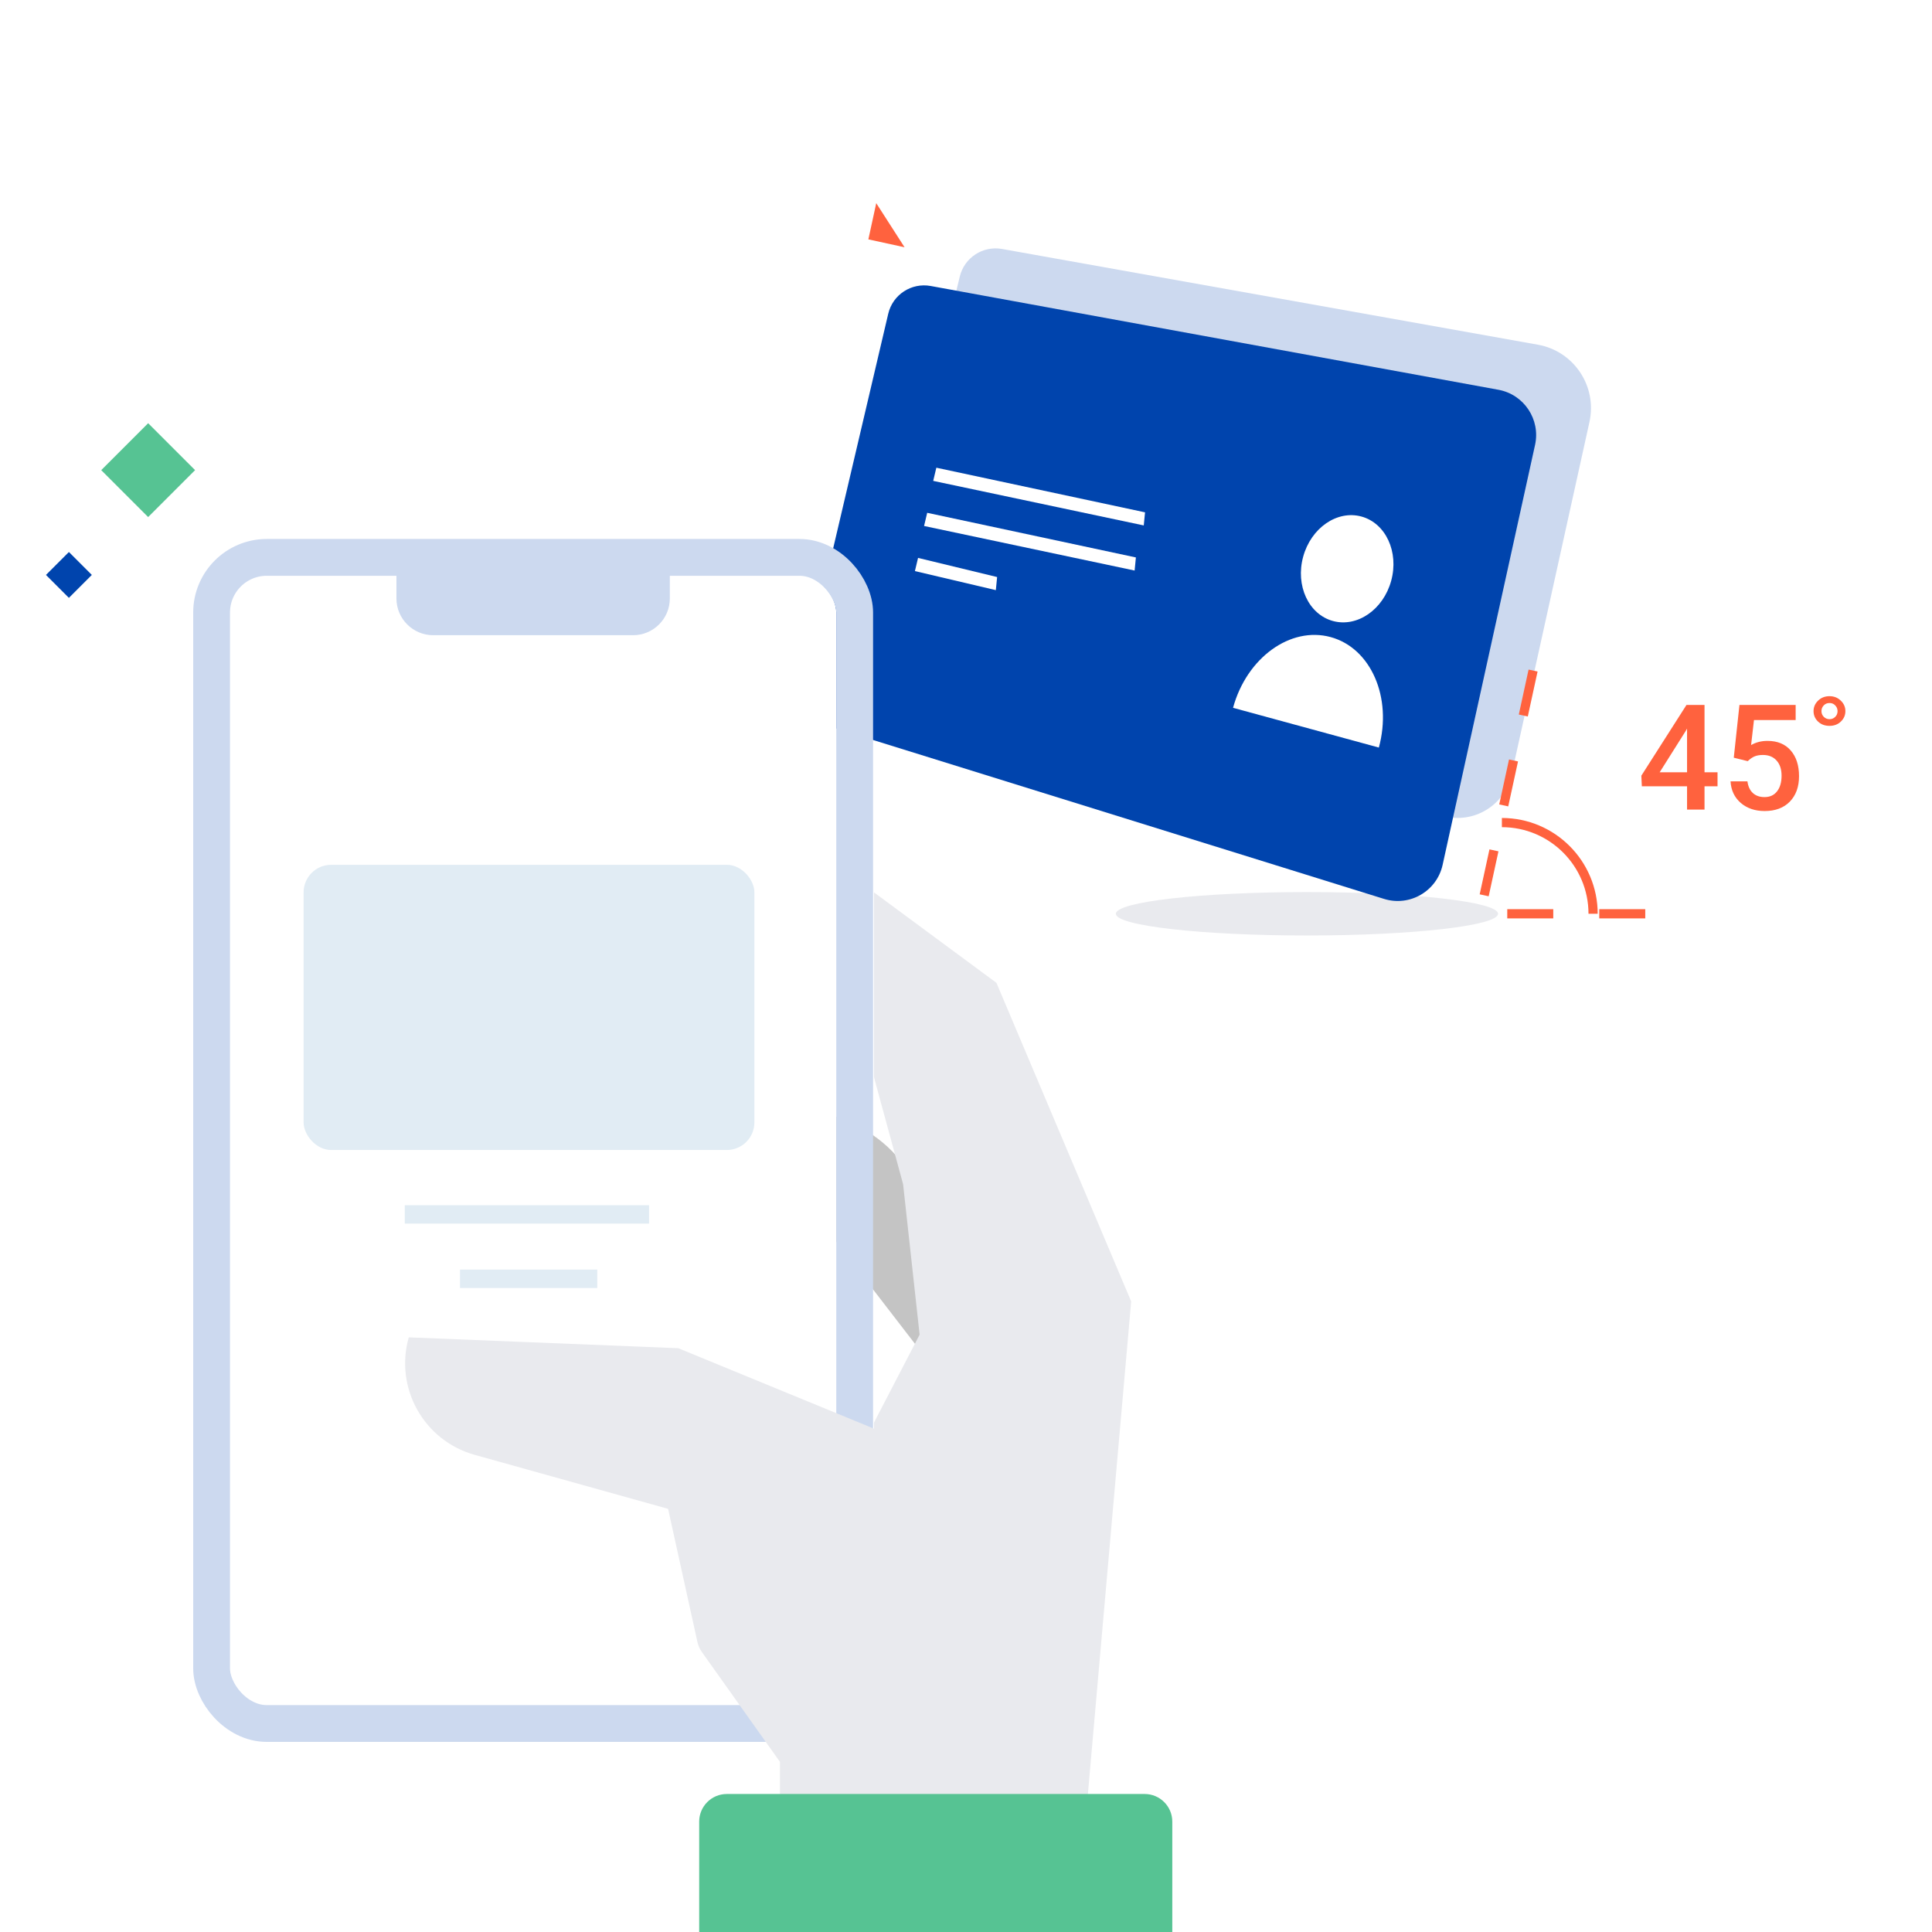 <svg width="210" height="210" viewBox="0 0 210 210" fill="none" xmlns="http://www.w3.org/2000/svg">
<rect x="0" y="0" width="210" height="210" fill="#333333" stroke="none"/>
<g clip-path="url(#clip0_1754:114900)">
<rect width="210" height="210" fill="white"/>
<rect width="210" height="210" fill="white"/>
<path d="M108.916 27.061L167.163 37.468C171.078 38.167 173.625 41.985 172.767 45.869L164.3 84.199C163.559 87.552 160.16 89.601 156.849 88.69L98.053 72.511C95.971 71.938 94.719 69.814 95.227 67.715L104.324 30.06C104.821 28.003 106.833 26.689 108.916 27.061Z" fill="#CCD9EF"/>
<ellipse cx="142.06" cy="99.324" rx="20.771" ry="2.36" fill="#E9EAEE"/>
<path d="M101.161 31.085L162.87 42.366C165.655 42.876 167.462 45.594 166.854 48.36L156.807 94.007C156.177 96.867 153.235 98.577 150.439 97.707L89.857 78.866C87.852 78.243 86.671 76.176 87.15 74.132L96.547 34.106C97.034 32.03 99.064 30.702 101.161 31.085Z" fill="#0044AD"/>
<ellipse cx="146.432" cy="61.822" rx="4.959" ry="5.885" transform="rotate(15.263 146.432 61.822)" fill="white"/>
<path fill-rule="evenodd" clip-rule="evenodd" d="M149.875 81.257C149.875 81.257 149.875 81.257 149.875 81.257C151.358 75.817 149.013 70.441 144.636 69.248C140.26 68.054 135.51 71.496 134.027 76.935C134.019 76.965 134.011 76.995 134.003 77.024L134.027 76.935L149.875 81.257Z" fill="white"/>
<path d="M124.461 55.689L101.776 50.837L101.436 52.27L124.322 57.112L124.461 55.689Z" fill="white"/>
<path d="M123.467 60.592L100.782 55.74L100.442 57.172L123.328 62.015L123.467 60.592Z" fill="white"/>
<path d="M108.382 62.722L99.788 60.642L99.447 62.074L108.244 64.145L108.382 62.722Z" fill="white"/>
<path d="M98.323 26.876L94.387 26.019L95.244 22.083L98.323 26.876Z" fill="#FF623E"/>
<path d="M166.639 72.887L160.887 99.323H179.062" stroke="#FF623E" stroke-dasharray="5 5"/>
<path d="M163.248 89.41V89.41C168.723 89.41 173.162 93.848 173.162 99.323V99.323" stroke="#FF623E"/>
<path d="M185.274 83.945H186.688V85.469H185.274V88H183.375V85.469H178.461L178.407 84.312L183.313 76.625H185.274V83.945ZM180.399 83.945H183.375V79.195L183.235 79.445L180.399 83.945ZM188.454 82.359L189.071 76.625H195.18V78.266H190.649L190.336 80.984C190.862 80.682 191.456 80.531 192.118 80.531C193.201 80.531 194.042 80.878 194.641 81.57C195.245 82.263 195.547 83.195 195.547 84.367C195.547 85.523 195.214 86.445 194.547 87.133C193.881 87.815 192.967 88.156 191.805 88.156C190.764 88.156 189.899 87.862 189.211 87.273C188.529 86.68 188.159 85.898 188.102 84.93H189.938C190.011 85.482 190.209 85.906 190.532 86.203C190.855 86.495 191.277 86.641 191.797 86.641C192.381 86.641 192.834 86.432 193.157 86.016C193.485 85.599 193.649 85.031 193.649 84.312C193.649 83.62 193.469 83.073 193.11 82.672C192.75 82.266 192.256 82.062 191.625 82.062C191.282 82.062 190.99 82.109 190.75 82.203C190.511 82.292 190.25 82.469 189.969 82.734L188.454 82.359ZM198.86 75.672C199.344 75.672 199.753 75.833 200.086 76.156C200.42 76.474 200.586 76.854 200.586 77.297C200.586 77.74 200.422 78.117 200.094 78.43C199.771 78.742 199.36 78.898 198.86 78.898C198.355 78.898 197.938 78.742 197.61 78.43C197.287 78.117 197.125 77.74 197.125 77.297C197.125 76.854 197.29 76.474 197.618 76.156C197.951 75.833 198.365 75.672 198.86 75.672ZM197.985 77.297C197.985 77.542 198.071 77.75 198.243 77.922C198.415 78.088 198.62 78.172 198.86 78.172C199.105 78.172 199.31 78.088 199.477 77.922C199.649 77.755 199.735 77.547 199.735 77.297C199.735 77.057 199.652 76.852 199.485 76.68C199.323 76.503 199.115 76.414 198.86 76.414C198.605 76.414 198.394 76.503 198.227 76.68C198.066 76.852 197.985 77.057 197.985 77.297Z" fill="#FF623E"/>
<rect width="7.215" height="7.215" transform="matrix(-0.707 -0.707 -0.707 0.707 21.205 51.102)" fill="#56C393"/>
<rect width="3.525" height="3.525" transform="matrix(-0.707 -0.707 -0.707 0.707 9.982 62.493)" fill="#0044AD"/>
<rect x="56" y="84.723" width="2.91" height="2.91" transform="rotate(-35.7 56 84.723)" fill="#FF623E"/>
<path d="M83 120.223L85.849 128.415L104.453 152.556L107.846 153.927L99.891 129.654C96.632 121.4 87.272 119.927 83 120.223Z" fill="#C4C4C4"/>
<rect x="25" y="62.584" width="65.899" height="122.753" rx="4" fill="white"/>
<rect x="23" y="60.584" width="69.899" height="126.753" rx="6" stroke="#CCD9EF" stroke-width="4"/>
<path d="M43.09 60H72.809V65.045C72.809 67.254 71.018 69.045 68.809 69.045H47.09C44.881 69.045 43.09 67.254 43.09 65.045V60Z" fill="#CCD9EF"/>
<path fill-rule="evenodd" clip-rule="evenodd" d="M94.702 155.166L73.725 146.544L44.432 145.365C42.867 150.868 46.076 156.595 51.587 158.133L72.618 164.004L75.807 178.477C75.893 178.87 76.058 179.242 76.291 179.57L84.774 191.5V209.22L117 209.22L122.954 141.46L108.308 106.83L95 97L95 117.097L98.163 128.715L99.958 145.07L94.999 154.627L94.999 155.288L94.716 155.172L94.702 155.2V155.166Z" fill="#E9EAEE"/>
<rect x="33" y="94" width="49" height="31" rx="3" fill="#E1ECF4"/>
<path d="M44 132H70.551" stroke="#E1ECF4" stroke-width="2"/>
<path d="M50 139H64.921" stroke="#E1ECF4" stroke-width="2"/>
<path d="M75.999 198V212.5H127.422V198C127.422 196.343 126.079 195 124.422 195H78.999C77.342 195 75.999 196.343 75.999 198Z" fill="#56C393"/>
</g>
<defs>
<clipPath id="clip0_1754:114900">
<rect width="210" height="210" fill="white"/>
</clipPath>
</defs>
</svg>
